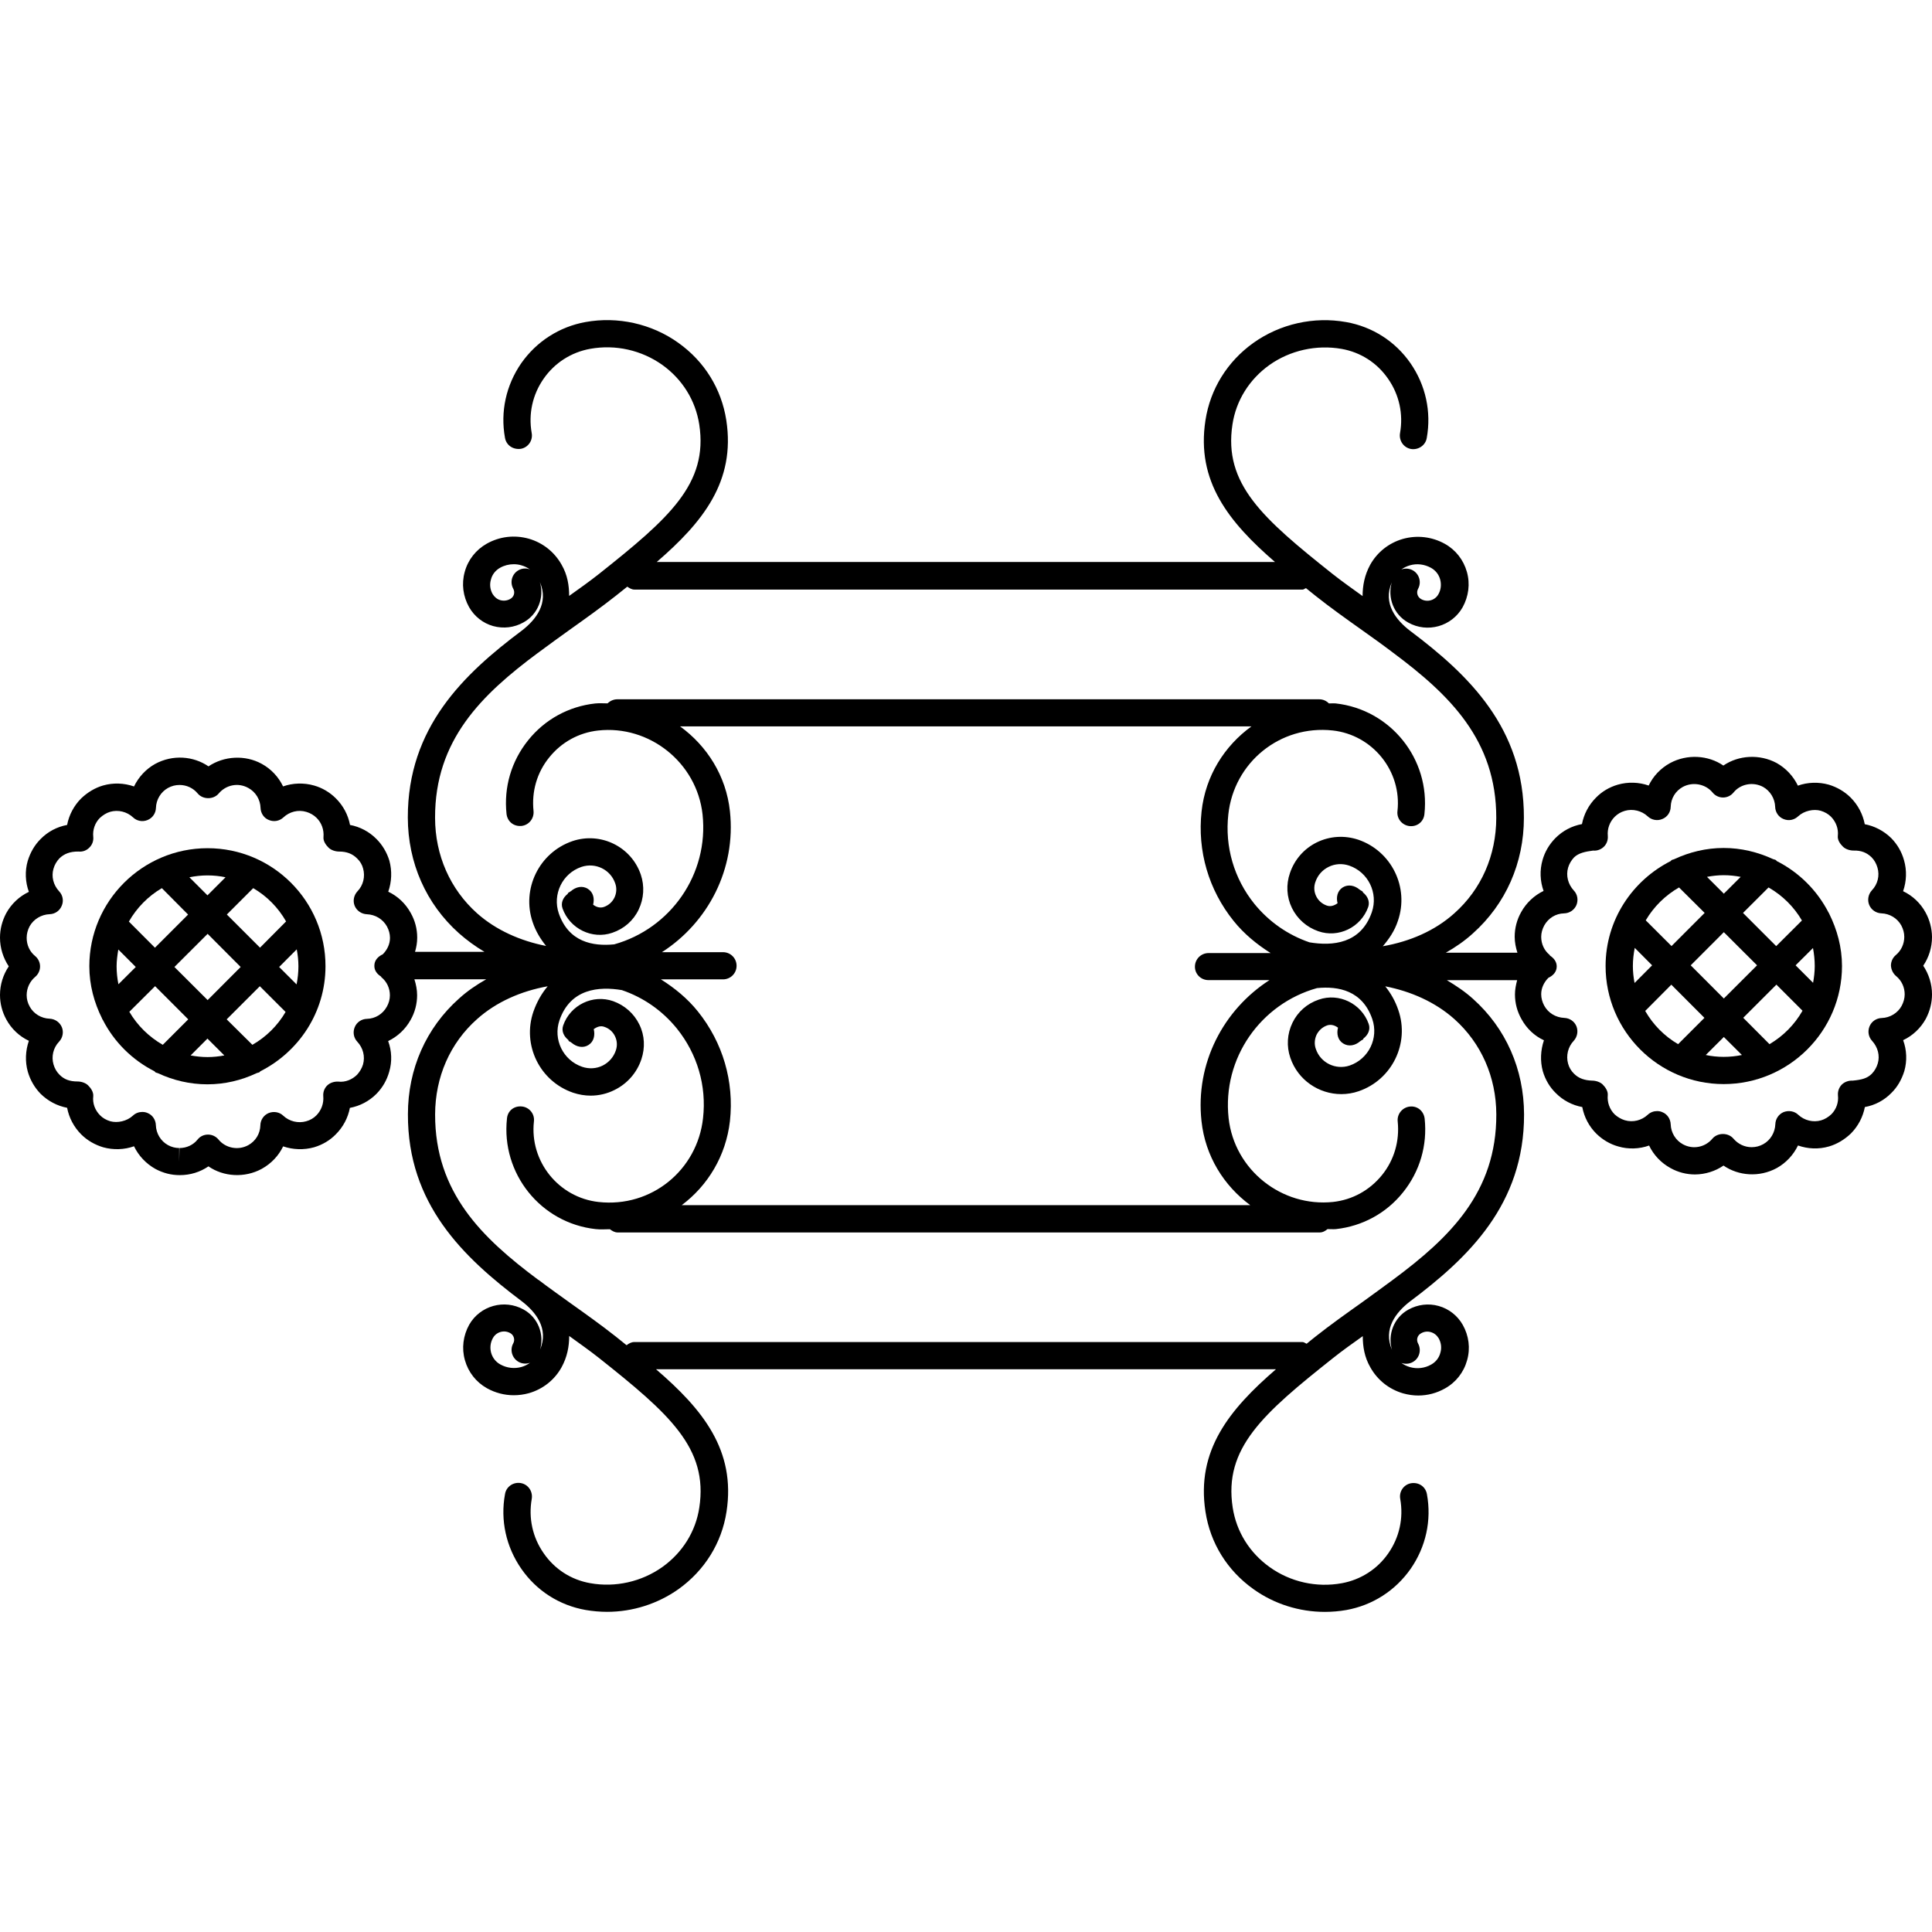 <?xml version="1.0" encoding="iso-8859-1"?>
<!-- Generator: Adobe Illustrator 16.0.0, SVG Export Plug-In . SVG Version: 6.00 Build 0)  -->
<!DOCTYPE svg PUBLIC "-//W3C//DTD SVG 1.1//EN" "http://www.w3.org/Graphics/SVG/1.1/DTD/svg11.dtd">
<svg version="1.1" id="Capa_1" xmlns="http://www.w3.org/2000/svg" xmlns:xlink="http://www.w3.org/1999/xlink" x="0px" y="0px"
	 width="191.652px" height="191.652px" viewBox="0 0 191.652 191.652" style="enable-background:new 0 0 191.652 191.652;"
	 xml:space="preserve">
<g>
	<g>
		<path d="M191.015,90.518c-0.506-0.931-1.287-1.664-2.23-2.112c0.343-0.983,0.385-2.057,0.09-3.077
			c-0.232-0.828-0.654-1.561-1.266-2.188c-0.738-0.722-1.656-1.197-2.627-1.381c-0.189-0.983-0.664-1.901-1.402-2.645
			c-0.602-0.596-1.334-1.023-2.162-1.276c-1.013-0.285-2.114-0.248-3.069,0.097c-0.448-0.933-1.181-1.727-2.109-2.247
			c-1.682-0.901-3.765-0.788-5.284,0.253c-1.497-1.03-3.58-1.165-5.283-0.248c-0.955,0.525-1.683,1.308-2.126,2.231
			c-0.976-0.34-2.051-0.377-3.063-0.087c-0.844,0.248-1.571,0.68-2.162,1.286c-0.728,0.728-1.202,1.641-1.393,2.624
			c-0.996,0.182-1.914,0.664-2.642,1.397c-0.611,0.627-1.039,1.355-1.271,2.178c-0.29,1.015-0.243,2.083,0.105,3.056
			c-0.929,0.448-1.709,1.176-2.221,2.099c-0.422,0.746-0.644,1.59-0.644,2.447c0,0.551,0.111,1.081,0.27,1.582h-7.099
			c0.966-0.551,1.872-1.176,2.68-1.912c3.259-2.911,5.062-6.977,5.062-11.47c0.031-8.91-5.495-14.196-11.296-18.554
			c-1.355-1.037-2.722-2.689-1.809-4.799c-0.443,1.511,0.185,3.185,1.624,3.983c1.914,1.076,4.324,0.385,5.399-1.505
			c0.597-1.081,0.765-2.329,0.428-3.518c-0.338-1.192-1.107-2.181-2.188-2.784c-1.271-0.707-2.753-0.881-4.161-0.488
			c-1.392,0.401-2.542,1.313-3.243,2.565c-0.559,1.026-0.754,2.07-0.754,3.106c-1.002-0.726-2.02-1.438-2.964-2.184
			c-6.95-5.523-10.853-8.941-9.945-14.845c0.358-2.37,1.672-4.464,3.654-5.885c2.067-1.469,4.678-2.041,7.167-1.608
			c1.898,0.335,3.533,1.392,4.619,2.969c1.103,1.577,1.519,3.494,1.182,5.39c-0.122,0.735,0.348,1.437,1.086,1.571
			c0.728,0.119,1.445-0.356,1.566-1.092c0.469-2.607-0.111-5.236-1.614-7.414c-1.503-2.165-3.771-3.618-6.375-4.082
			c-3.217-0.577-6.571,0.18-9.218,2.07c-2.584,1.851-4.271,4.577-4.746,7.673c-0.939,6.059,2.33,10.104,6.897,14.056H65.146
			c4.58-3.953,7.831-8.002,6.903-14.056c-0.478-3.106-2.154-5.833-4.76-7.687c-2.645-1.893-6.009-2.639-9.205-2.062
			c-2.592,0.469-4.857,1.922-6.378,4.087c-1.5,2.173-2.085,4.796-1.613,7.398c0.129,0.735,0.788,1.194,1.571,1.092
			c0.733-0.129,1.218-0.839,1.078-1.571c-0.334-1.891,0.082-3.797,1.179-5.374c1.089-1.577,2.742-2.634,4.622-2.974
			c2.521-0.454,5.103,0.134,7.169,1.603c1.983,1.427,3.28,3.515,3.652,5.896c0.907,5.894-2.993,9.311-9.948,14.834
			c-0.944,0.746-1.948,1.458-2.958,2.178c0-1.034-0.161-2.081-0.751-3.101c-0.712-1.263-1.861-2.175-3.254-2.576
			c-1.41-0.393-2.879-0.227-4.163,0.493c-1.081,0.609-1.864,1.603-2.188,2.795c-0.335,1.189-0.166,2.436,0.433,3.507
			c0.53,0.923,1.376,1.587,2.381,1.872c1.025,0.282,2.102,0.153,3.019-0.367c1.437-0.793,2.078-2.479,1.619-3.994
			c0.913,2.088-0.403,3.73-1.743,4.777c-5.833,4.358-11.372,9.656-11.356,18.586c0.011,4.488,1.809,8.554,5.065,11.465
			c0.783,0.696,1.635,1.313,2.537,1.849H41.17c0.135-0.454,0.216-0.926,0.216-1.411c0-0.865-0.216-1.685-0.638-2.437
			c-0.517-0.943-1.295-1.674-2.233-2.117c0.34-0.976,0.388-2.051,0.113-3.071c-0.25-0.825-0.704-1.582-1.281-2.154
			c-0.707-0.723-1.64-1.216-2.624-1.397c-0.19-0.994-0.675-1.917-1.416-2.647c-0.598-0.599-1.36-1.042-2.149-1.263
			c-1.015-0.293-2.123-0.253-3.077,0.087c-0.448-0.937-1.184-1.729-2.112-2.236c-1.659-0.917-3.763-0.783-5.287,0.248
			c-1.484-1.021-3.541-1.194-5.292-0.242c-0.917,0.511-1.648,1.308-2.096,2.235c-0.976-0.34-2.046-0.39-3.083-0.092
			c-0.788,0.231-1.529,0.675-2.165,1.284c-0.725,0.73-1.2,1.643-1.389,2.626c-0.992,0.182-1.912,0.664-2.624,1.392
			C3.446,83.81,3.02,84.529,2.75,85.402c-0.292,1.015-0.242,2.091,0.114,3.069c-0.947,0.448-1.73,1.181-2.247,2.117
			C0.211,91.354,0,92.171,0,93.017c0,1.031,0.319,2.02,0.87,2.845C0.309,96.688,0,97.674,0,98.702c0,0.844,0.216,1.682,0.628,2.431
			c0.506,0.929,1.289,1.667,2.236,2.114c-0.34,0.986-0.39,2.057-0.103,3.075c0.243,0.827,0.665,1.561,1.273,2.188
			c0.741,0.723,1.648,1.197,2.624,1.381c0.189,0.986,0.664,1.904,1.405,2.647c0.599,0.591,1.334,1.019,2.17,1.271
			c1.004,0.279,2.102,0.247,3.061-0.101c0.448,0.934,1.189,1.725,2.118,2.246c0.767,0.412,1.571,0.617,2.404,0.617h0.032
			c1.026,0,2.014-0.306,2.829-0.87c1.5,1.039,3.591,1.171,5.287,0.248c0.952-0.527,1.68-1.308,2.123-2.23
			c0.973,0.332,2.051,0.374,3.067,0.09c0.833-0.248,1.571-0.681,2.159-1.287c0.73-0.728,1.205-1.64,1.395-2.621
			c0.994-0.185,1.912-0.664,2.64-1.397c0.612-0.627,1.025-1.355,1.258-2.178c0.303-1.018,0.256-2.083-0.101-3.053
			c0.934-0.449,1.717-1.177,2.229-2.104c0.422-0.743,0.643-1.587,0.643-2.441c0-0.549-0.108-1.081-0.269-1.582h7.122
			c-0.973,0.554-1.891,1.176-2.7,1.914c-3.262,2.911-5.065,6.977-5.065,11.47c-0.032,8.906,5.492,14.196,11.295,18.552
			c1.355,1.039,2.719,2.689,1.809,4.804c0.443-1.508-0.187-3.185-1.625-3.98c-1.911-1.065-4.319-0.386-5.4,1.502
			c-0.598,1.082-0.762,2.331-0.427,3.513c0.335,1.197,1.107,2.183,2.188,2.79c0.82,0.458,1.738,0.695,2.655,0.695
			c0.509,0,1.015-0.068,1.508-0.205c1.392-0.401,2.542-1.313,3.238-2.568c0.562-1.023,0.757-2.072,0.757-3.106
			c0.999,0.728,2.02,1.44,2.953,2.179c6.961,5.526,10.86,8.943,9.954,14.844c-0.356,2.373-1.669,4.467-3.657,5.891
			c-2.062,1.467-4.675,2.057-7.164,1.608c-1.896-0.332-3.533-1.392-4.617-2.969c-1.102-1.577-1.519-3.491-1.184-5.39
			c0.124-0.738-0.346-1.439-1.084-1.571c-0.741-0.126-1.447,0.354-1.566,1.087c-0.482,2.609,0.108,5.241,1.614,7.414
			c1.5,2.167,3.757,3.623,6.378,4.087c0.707,0.121,1.424,0.185,2.138,0.185c2.521,0,5.021-0.791,7.085-2.257
			c2.586-1.852,4.282-4.577,4.756-7.673c0.939-6.097-2.365-10.157-6.992-14.133h61.496c-4.609,3.981-7.932,8.042-6.992,14.133
			c0.475,3.105,2.156,5.832,4.767,7.684c2.062,1.477,4.557,2.251,7.072,2.251c0.722,0,1.439-0.063,2.136-0.185
			c2.594-0.469,4.861-1.919,6.381-4.092c1.503-2.168,2.088-4.794,1.613-7.394c-0.127-0.738-0.791-1.213-1.571-1.092
			c-0.733,0.127-1.219,0.833-1.076,1.571c0.332,1.894-0.084,3.797-1.181,5.374c-1.087,1.577-2.742,2.632-4.62,2.975
			c-2.51,0.458-5.104-0.127-7.161-1.604c-1.993-1.429-3.291-3.512-3.66-5.901c-0.906-5.89,2.99-9.307,9.951-14.828
			c0.938-0.749,1.946-1.461,2.953-2.178c0,1.027,0.164,2.082,0.754,3.101c0.707,1.26,1.856,2.173,3.254,2.578
			c0.496,0.138,1.002,0.211,1.492,0.211c0.929,0,1.836-0.237,2.663-0.706c1.081-0.606,1.862-1.604,2.188-2.801
			c0.338-1.187,0.169-2.431-0.432-3.501c-0.527-0.923-1.377-1.588-2.384-1.872c-1.023-0.29-2.099-0.148-3.017,0.363
			c-1.435,0.791-2.072,2.479-1.619,3.992c-0.907-2.088,0.406-3.729,1.746-4.777c5.832-4.361,11.369-9.656,11.354-18.584
			c-0.011-4.487-1.809-8.554-5.068-11.465c-0.785-0.711-1.682-1.308-2.589-1.851h6.972c-0.121,0.459-0.217,0.929-0.217,1.413
			c0,0.865,0.217,1.683,0.639,2.437c0.517,0.944,1.281,1.672,2.235,2.114c-0.332,0.981-0.39,2.057-0.11,3.075
			c0.242,0.822,0.686,1.582,1.276,2.151c0.706,0.723,1.646,1.218,2.637,1.397c0.189,0.997,0.664,1.914,1.402,2.647
			c0.612,0.596,1.36,1.039,2.162,1.26c1.008,0.301,2.115,0.254,3.064-0.09c0.448,0.939,1.196,1.73,2.125,2.236
			c0.743,0.417,1.582,0.633,2.426,0.633l0,0c1.018-0.005,2.015-0.321,2.832-0.881c1.471,1.018,3.543,1.197,5.289,0.243
			c0.917-0.512,1.65-1.303,2.099-2.236c0.971,0.343,2.046,0.396,3.08,0.095c0.791-0.231,1.529-0.675,2.167-1.281
			c0.723-0.732,1.197-1.646,1.387-2.626c1.002-0.18,1.914-0.665,2.626-1.393c0.591-0.58,1.013-1.302,1.287-2.173
			c0.29-1.018,0.242-2.093-0.116-3.068c0.949-0.448,1.729-1.182,2.247-2.115c0.405-0.77,0.616-1.587,0.616-2.431
			c0-1.028-0.321-2.02-0.87-2.84c0.56-0.828,0.87-1.814,0.87-2.848C191.643,92.104,191.426,91.264,191.015,90.518z M139.852,56.082
			c0.696-0.206,1.45-0.113,2.104,0.248c0.448,0.248,0.775,0.664,0.907,1.154c0.132,0.499,0.079,1.016-0.175,1.464
			c-0.337,0.611-1.117,0.828-1.719,0.479c-0.358-0.197-0.496-0.656-0.295-1.021c0.353-0.651,0.121-1.468-0.533-1.835
			c-0.205-0.113-0.433-0.166-0.653-0.166c-0.153,0-0.333,0.032-0.485,0.09C139.256,56.309,139.546,56.174,139.852,56.082z
			 M51.442,56.562c-0.654,0.361-0.886,1.185-0.53,1.835c0.201,0.369,0.082,0.815-0.303,1.021c-0.295,0.164-0.625,0.206-0.96,0.122
			c-0.335-0.093-0.585-0.304-0.777-0.606c-0.256-0.443-0.319-0.96-0.169-1.453c0.124-0.496,0.459-0.912,0.907-1.16
			c0.411-0.232,0.875-0.351,1.35-0.351c0.256,0,0.509,0.031,0.757,0.108c0.324,0.092,0.599,0.227,0.854,0.414
			C52.236,56.34,51.804,56.361,51.442,56.562z M37.79,96.866c0.026,0.017,0.016,0.053,0.04,0.069
			c0.549,0.448,0.847,1.102,0.847,1.798c0,0.391-0.103,0.775-0.304,1.129c-0.403,0.732-1.149,1.187-1.969,1.207
			c-0.541,0.011-1.015,0.332-1.215,0.823c-0.206,0.49-0.114,1.055,0.258,1.45c0.572,0.611,0.789,1.461,0.562,2.257
			c-0.114,0.38-0.33,0.728-0.588,1.013c-0.453,0.448-1.139,0.78-1.89,0.68c-0.388-0.01-0.789,0.111-1.073,0.385
			c-0.292,0.285-0.422,0.676-0.39,1.071c0.061,0.701-0.188,1.392-0.686,1.898c-0.274,0.274-0.609,0.475-1.015,0.585
			c-0.789,0.222-1.664,0.016-2.268-0.554c-0.367-0.358-0.944-0.47-1.458-0.259c-0.485,0.206-0.804,0.681-0.814,1.213
			c-0.021,0.828-0.469,1.566-1.2,1.968c-1.01,0.554-2.268,0.284-2.953-0.56c-0.264-0.316-0.643-0.49-1.036-0.49H20.63
			c-0.406,0-0.788,0.18-1.034,0.496c-0.43,0.537-1.083,0.838-1.791,0.838l-0.029,1.351v-1.351c-0.382,0-0.759-0.095-1.113-0.29
			c-0.717-0.396-1.176-1.154-1.202-1.982c-0.016-0.527-0.335-1.007-0.823-1.202c-0.166-0.074-0.34-0.105-0.527-0.105
			c-0.334,0-0.669,0.121-0.923,0.363c-0.606,0.564-1.54,0.754-2.247,0.56c-0.4-0.116-0.767-0.333-1.015-0.591
			c-0.509-0.512-0.757-1.197-0.675-1.894c0.032-0.4-0.221-0.791-0.514-1.075c-0.253-0.254-0.686-0.385-1.047-0.385
			c-0.788,0-1.329-0.211-1.782-0.665c-0.293-0.29-0.488-0.638-0.602-1.033c-0.227-0.786-0.021-1.646,0.551-2.247
			c0.364-0.385,0.477-0.954,0.277-1.444c-0.211-0.491-0.675-0.812-1.21-0.839c-0.825-0.026-1.593-0.49-1.978-1.202
			c-0.198-0.354-0.301-0.738-0.301-1.129c0-0.706,0.313-1.365,0.836-1.809c0.313-0.259,0.493-0.641,0.493-1.041
			c0-0.398-0.18-0.781-0.493-1.037c-0.541-0.443-0.836-1.094-0.836-1.803c0-0.398,0.103-0.778,0.29-1.14
			c0.396-0.712,1.163-1.176,1.988-1.205c0.535-0.016,0.999-0.34,1.199-0.831c0.211-0.485,0.114-1.047-0.255-1.437
			c-0.578-0.625-0.789-1.469-0.562-2.241c0.114-0.409,0.33-0.754,0.591-1.031c0.454-0.443,1.047-0.686,1.896-0.675
			c0.414,0.045,0.793-0.108,1.068-0.387c0.298-0.288,0.433-0.681,0.39-1.081c-0.071-0.696,0.177-1.377,0.646-1.856
			c0.313-0.293,0.67-0.509,1.031-0.617c0.788-0.227,1.664-0.016,2.27,0.551c0.382,0.367,0.944,0.47,1.439,0.264
			c0.499-0.203,0.817-0.675,0.833-1.202c0.026-0.828,0.485-1.584,1.191-1.978c0.364-0.2,0.741-0.298,1.152-0.298
			c0.707,0,1.36,0.309,1.804,0.849c0.517,0.614,1.561,0.614,2.078,0c0.712-0.849,1.917-1.118,2.932-0.556
			c0.73,0.393,1.194,1.149,1.221,1.982c0.016,0.527,0.335,1.016,0.831,1.202c0.499,0.206,1.049,0.104,1.442-0.264
			c0.601-0.562,1.463-0.788,2.281-0.54c0.361,0.108,0.728,0.313,1.002,0.588c0.498,0.488,0.746,1.179,0.688,1.891
			c-0.044,0.4,0.222,0.788,0.506,1.07c0.253,0.248,0.68,0.382,1.042,0.382c0.741,0,1.318,0.211,1.793,0.691
			c0.292,0.277,0.493,0.617,0.588,0.994c0.222,0.788,0.024,1.658-0.562,2.262c-0.356,0.385-0.475,0.947-0.274,1.437
			c0.2,0.485,0.675,0.814,1.215,0.836c0.831,0.034,1.587,0.482,1.993,1.221c0.187,0.351,0.295,0.73,0.295,1.123
			c0,0.622-0.279,1.184-0.712,1.627c-0.464,0.216-0.838,0.588-0.838,1.134C37.125,96.279,37.418,96.63,37.79,96.866z
			 M51.732,135.601c-0.69,0.194-1.447,0.115-2.106-0.254c-0.448-0.248-0.77-0.664-0.907-1.154c-0.134-0.496-0.074-1.018,0.18-1.467
			c0.231-0.416,0.664-0.648,1.107-0.648c0.211,0,0.422,0.059,0.609,0.164c0.356,0.195,0.499,0.659,0.298,1.018
			c-0.356,0.648-0.124,1.466,0.53,1.835c0.356,0.2,0.783,0.222,1.139,0.085C52.326,135.368,52.046,135.511,51.732,135.601z
			 M140.142,135.115c0.654-0.358,0.886-1.182,0.533-1.835c-0.201-0.364-0.085-0.812,0.295-1.019
			c0.295-0.169,0.633-0.216,0.965-0.116c0.332,0.096,0.586,0.301,0.775,0.602c0.253,0.443,0.321,0.965,0.169,1.455
			c-0.127,0.496-0.459,0.913-0.907,1.16c-0.633,0.364-1.393,0.454-2.104,0.254c-0.321-0.096-0.601-0.227-0.854-0.417
			C139.356,135.326,139.788,135.315,140.142,135.115z M47.321,90.594c-2.668-2.389-4.153-5.748-4.163-9.455
			c-0.026-7.723,4.611-12.221,10.217-16.385c0.011-0.005,0.021,0,0.032-0.01c0.021-0.016,0.037-0.04,0.061-0.055
			c0.997-0.744,2.012-1.474,3.04-2.212c1.582-1.124,3.13-2.231,4.593-3.385c0.375-0.304,0.747-0.602,1.124-0.896
			c0.211,0.14,0.432,0.29,0.709,0.29h66.287c0.116,0,0.211-0.108,0.332-0.14c0.312,0.248,0.617,0.496,0.934,0.751
			c1.455,1.155,3.017,2.268,4.599,3.391c1.044,0.744,2.077,1.479,3.068,2.231c0.011,0.005,0.011,0.016,0.021,0.026
			c0.011,0,0.011,0,0.011,0c5.601,4.168,10.257,8.667,10.241,16.4c-0.011,3.712-1.477,7.072-4.166,9.46
			c-1.931,1.732-4.409,2.795-7.088,3.262c0.611-0.715,1.171-1.519,1.498-2.523c1.139-3.304-0.623-6.911-3.929-8.045
			c-1.366-0.453-2.821-0.369-4.119,0.264c-1.266,0.625-2.215,1.712-2.663,3.046c-0.396,1.145-0.332,2.37,0.195,3.457
			c0.532,1.089,1.466,1.912,2.615,2.31c1.999,0.704,4.235-0.377,4.957-2.407c0.185-0.562-0.084-1.097-0.527-1.442
			c-0.01-0.016,0-0.042-0.01-0.059c-0.063-0.097-0.175-0.103-0.259-0.179c-0.016-0.006-0.026-0.032-0.048-0.037c0,0,0,0-0.01,0
			c-0.475-0.411-1.129-0.562-1.678-0.222c-0.537,0.346-0.664,0.981-0.511,1.571c-0.322,0.232-0.686,0.361-1.061,0.232
			c-0.475-0.164-0.854-0.498-1.065-0.941c-0.211-0.438-0.242-0.928-0.073-1.402c0.222-0.659,0.686-1.189,1.308-1.495
			c0.633-0.319,1.371-0.359,2.041-0.129c1.893,0.646,2.9,2.721,2.252,4.614c-1.087,3.154-3.913,3.38-6.191,2.998
			c-2.12-0.728-3.997-2.02-5.463-3.817c-2.025-2.516-2.943-5.669-2.584-8.878c0.559-5.139,5.115-8.889,10.356-8.321
			c3.955,0.438,6.861,4.023,6.423,7.991c-0.095,0.741,0.454,1.411,1.192,1.493c0.785,0.084,1.413-0.456,1.481-1.194
			c0.591-5.448-3.349-10.368-8.801-10.974c-0.228-0.021-0.448,0.005-0.676,0c-0.242-0.248-0.569-0.409-0.959-0.409H61.232
			c-0.363,0-0.709,0.156-0.962,0.404c-0.401,0-0.799-0.032-1.227,0.01c-2.623,0.288-4.999,1.582-6.657,3.657
			c-1.664,2.073-2.421,4.659-2.139,7.302c0.087,0.738,0.686,1.257,1.479,1.191c0.746-0.079,1.273-0.749,1.199-1.49
			c-0.2-1.917,0.335-3.807,1.562-5.313c1.213-1.506,2.932-2.452,4.843-2.663c5.065-0.562,9.785,3.159,10.362,8.316
			c0.641,5.945-3.18,11.335-8.764,12.896c-2.133,0.211-4.514-0.232-5.498-3.072c-0.643-1.896,0.356-3.966,2.247-4.611
			c1.392-0.467,2.89,0.264,3.354,1.64c0.166,0.464,0.129,0.968-0.082,1.411c-0.216,0.438-0.583,0.765-1.057,0.928
			c-0.38,0.124-0.757,0-1.055-0.232c0.147-0.588,0.029-1.226-0.517-1.566c-0.551-0.356-1.205-0.195-1.674,0.216
			c-0.005,0-0.005,0-0.011,0c-0.021,0.005-0.029,0.032-0.05,0.037c-0.074,0.076-0.192,0.087-0.253,0.179
			c-0.011,0.016,0,0.042-0.011,0.058c-0.454,0.348-0.717,0.886-0.52,1.447c0.72,2.025,2.956,3.106,4.941,2.415
			c1.168-0.396,2.096-1.21,2.613-2.302c0.52-1.091,0.596-2.325,0.211-3.467c-0.944-2.774-3.984-4.269-6.787-3.32
			c-3.299,1.134-5.065,4.746-3.937,8.044c0.309,0.92,0.789,1.685,1.329,2.354C51.635,93.336,49.217,92.281,47.321,90.594z
			 M119.876,97.226h6.054c-4.566,2.942-7.367,8.236-6.744,13.984c0.374,3.476,2.22,6.408,4.835,8.338H67.629
			c2.586-1.94,4.385-4.883,4.78-8.343c0.427-3.929-0.701-7.778-3.174-10.863c-1.031-1.292-2.312-2.331-3.673-3.19h6.156
			c0.754,0,1.35-0.604,1.35-1.347c0-0.747-0.596-1.35-1.35-1.35h-6.054c4.564-2.938,7.364-8.234,6.745-13.979
			c-0.377-3.518-2.283-6.486-4.946-8.419h56.679c-2.669,1.933-4.562,4.902-4.947,8.435c-0.427,3.926,0.702,7.781,3.175,10.858
			c1.039,1.297,2.315,2.333,3.676,3.193h-6.159c-0.749,0-1.351,0.604-1.351,1.35C118.531,96.63,119.127,97.226,119.876,97.226z
			 M144.271,101.091c2.663,2.384,4.15,5.742,4.161,9.455c0.026,7.726-4.614,12.219-10.226,16.385c0,0.011-0.021,0-0.021,0.011
			c-0.026,0.016-0.042,0.036-0.063,0.053c-1.002,0.743-2.015,1.471-3.037,2.215c-1.582,1.123-3.133,2.226-4.599,3.386
			c-0.306,0.236-0.569,0.464-0.87,0.701c-0.143-0.053-0.259-0.169-0.417-0.169H62.928c-0.309,0-0.551,0.147-0.773,0.316
			c-0.345-0.285-0.696-0.56-1.049-0.844c-1.464-1.155-3.022-2.268-4.604-3.391c-1.034-0.749-2.07-1.477-3.059-2.231
			c-0.021-0.005-0.021-0.016-0.032-0.025c-0.011,0-0.011,0-0.021,0c-5.59-4.166-10.238-8.665-10.228-16.4
			c0.011-3.719,1.479-7.077,4.164-9.461c1.912-1.709,4.369-2.779,7.003-3.254c-0.588,0.696-1.068,1.529-1.414,2.51
			c-1.139,3.307,0.625,6.914,3.937,8.048c0.567,0.189,1.16,0.29,1.738,0.29c0.804,0,1.627-0.185,2.365-0.559
			c1.268-0.623,2.22-1.709,2.668-3.043c0.383-1.145,0.335-2.368-0.2-3.454c-0.53-1.092-1.463-1.909-2.597-2.315
			c-2.004-0.707-4.25,0.375-4.957,2.404c-0.201,0.564,0.071,1.098,0.511,1.445c0.014,0.016,0,0.048,0.014,0.063
			c0.058,0.101,0.171,0.105,0.258,0.174c0.016,0.005,0.021,0.037,0.042,0.042c0,0,0.005,0,0.011,0
			c0.477,0.406,1.128,0.564,1.669,0.222c0.551-0.343,0.665-0.991,0.525-1.577c0.324-0.231,0.68-0.363,1.047-0.227
			c0.485,0.158,0.854,0.496,1.065,0.939c0.208,0.438,0.243,0.928,0.079,1.402c-0.221,0.659-0.691,1.191-1.3,1.498
			c-0.638,0.321-1.371,0.353-2.041,0.126c-1.896-0.648-2.9-2.721-2.251-4.614c1.089-3.153,3.923-3.375,6.188-2.995
			c2.133,0.728,4.005,2.02,5.463,3.817c2.025,2.521,2.953,5.675,2.592,8.881c-0.562,5.146-5.112,8.901-10.362,8.321
			c-3.958-0.438-6.853-4.023-6.415-7.989c0.092-0.743-0.453-1.413-1.194-1.486c-0.804-0.08-1.413,0.453-1.479,1.191
			c-0.593,5.453,3.338,10.373,8.799,10.974c0.48,0.053,0.939,0.017,1.408,0.011c0.222,0.164,0.469,0.322,0.783,0.322h69.622
			c0.322,0,0.564-0.153,0.786-0.333c0.285-0.005,0.564,0.026,0.833,0c2.632-0.29,5.01-1.582,6.666-3.659
			c1.661-2.072,2.415-4.656,2.136-7.299c-0.09-0.743-0.707-1.287-1.482-1.197c-0.738,0.085-1.275,0.754-1.191,1.487
			c0.195,1.914-0.343,3.808-1.561,5.311c-1.224,1.508-2.933,2.452-4.852,2.663c-5.084,0.532-9.788-3.164-10.362-8.316
			c-0.644-5.948,3.185-11.338,8.77-12.898c2.13-0.211,4.509,0.242,5.484,3.074c0.648,1.898-0.358,3.96-2.247,4.609
			c-1.381,0.464-2.89-0.264-3.354-1.646c-0.169-0.464-0.127-0.971,0.074-1.408c0.221-0.438,0.59-0.771,1.064-0.934
			c0.38-0.121,0.76,0.005,1.061,0.232c-0.153,0.591-0.026,1.229,0.512,1.565c0.559,0.354,1.213,0.195,1.682-0.216
			c0.006,0,0.006,0,0.011,0c0.021-0.005,0.026-0.031,0.048-0.037c0.084-0.079,0.194-0.089,0.253-0.179
			c0.016-0.016,0-0.043,0.016-0.059c0.453-0.343,0.723-0.886,0.522-1.45c-0.718-2.024-2.953-3.105-4.947-2.409
			c-1.16,0.39-2.088,1.207-2.615,2.299s-0.602,2.331-0.211,3.47c0.749,2.21,2.826,3.607,5.062,3.607c0.569,0,1.171-0.095,1.725-0.29
			c3.301-1.134,5.067-4.746,3.929-8.042c-0.306-0.913-0.76-1.688-1.298-2.362C139.963,98.343,142.367,99.397,144.271,101.091z
			 M188.109,96.841c0.532,0.442,0.833,1.097,0.833,1.798c0,0.396-0.111,0.78-0.301,1.139c-0.385,0.712-1.149,1.182-1.978,1.208
			c-0.532,0.016-1.007,0.338-1.208,0.828c-0.2,0.49-0.11,1.044,0.254,1.439c0.574,0.627,0.791,1.466,0.563,2.241
			c-0.121,0.411-0.332,0.759-0.596,1.028c-0.442,0.443-0.991,0.591-1.888,0.675c-0.38-0.021-0.791,0.11-1.076,0.385
			c-0.29,0.29-0.422,0.686-0.39,1.081c0.079,0.696-0.169,1.377-0.644,1.861c-0.306,0.291-0.664,0.507-1.028,0.612
			c-0.786,0.227-1.661,0.016-2.268-0.554c-0.374-0.358-0.938-0.459-1.45-0.264c-0.485,0.205-0.807,0.675-0.822,1.207
			c-0.032,0.823-0.485,1.582-1.192,1.973c-0.363,0.2-0.738,0.301-1.16,0.301c-0.696,0-1.35-0.312-1.804-0.85
			c-0.521-0.611-1.561-0.611-2.083,0c-0.695,0.839-1.903,1.124-2.932,0.56c-0.717-0.391-1.182-1.149-1.208-1.978
			c-0.021-0.533-0.337-1.013-0.833-1.208c-0.158-0.073-0.337-0.105-0.517-0.105c-0.338,0-0.67,0.122-0.928,0.364
			c-0.597,0.559-1.461,0.785-2.278,0.543c-0.358-0.11-0.718-0.316-1.008-0.585c-0.49-0.491-0.743-1.182-0.68-1.894
			c0.037-0.4-0.222-0.785-0.507-1.07c-0.253-0.248-0.686-0.38-1.049-0.38c-0.733-0.026-1.318-0.211-1.793-0.69
			c-0.285-0.279-0.485-0.617-0.586-0.997c-0.221-0.786-0.01-1.661,0.56-2.263c0.348-0.379,0.464-0.943,0.269-1.439
			c-0.195-0.484-0.664-0.812-1.207-0.833c-0.844-0.037-1.593-0.485-1.994-1.224c-0.185-0.348-0.295-0.732-0.295-1.123
			c0-0.622,0.279-1.187,0.712-1.629c0.464-0.217,0.828-0.586,0.828-1.132c0-0.475-0.296-0.825-0.654-1.062
			c-0.031-0.016-0.021-0.055-0.042-0.071c-0.549-0.448-0.844-1.102-0.844-1.798c0-0.393,0.11-0.77,0.301-1.129
			c0.406-0.732,1.145-1.187,1.967-1.202c0.543-0.011,1.018-0.335,1.229-0.828c0.195-0.49,0.111-1.057-0.269-1.447
			c-0.56-0.614-0.791-1.463-0.56-2.257c0.111-0.383,0.322-0.728,0.586-1.016c0.453-0.448,1.149-0.583,1.893-0.68
			c0.386,0.039,0.786-0.104,1.076-0.388c0.285-0.282,0.417-0.675,0.385-1.071c-0.068-0.702,0.185-1.392,0.686-1.896
			c0.279-0.274,0.606-0.475,1.008-0.588c0.785-0.227,1.666-0.011,2.268,0.551c0.39,0.367,0.959,0.469,1.45,0.258
			c0.501-0.203,0.817-0.68,0.827-1.213c0.021-0.828,0.47-1.566,1.197-1.967c1.018-0.546,2.273-0.279,2.959,0.556
			c0.253,0.314,0.638,0.493,1.033,0.493h0.005c0.406,0,0.786-0.185,1.039-0.499c0.665-0.825,1.904-1.102,2.933-0.551
			c0.706,0.396,1.17,1.155,1.196,1.982c0.017,0.527,0.333,1.005,0.828,1.203c0.507,0.211,1.05,0.103,1.445-0.264
			c0.601-0.562,1.545-0.757,2.246-0.556c0.401,0.118,0.76,0.329,1.023,0.593c0.495,0.509,0.749,1.194,0.675,1.891
			c-0.048,0.401,0.211,0.789,0.506,1.076c0.254,0.253,0.686,0.388,1.055,0.388c0.765-0.021,1.313,0.211,1.783,0.664
			c0.284,0.287,0.475,0.638,0.59,1.036c0.228,0.783,0.026,1.643-0.559,2.247c-0.354,0.385-0.464,0.952-0.264,1.442
			s0.675,0.815,1.202,0.838c0.833,0.026,1.593,0.49,1.983,1.202c0.189,0.359,0.295,0.736,0.295,1.129
			c0,0.709-0.306,1.366-0.839,1.809c-0.311,0.261-0.484,0.644-0.484,1.044C187.603,96.197,187.793,96.582,188.109,96.841z"/>
		<path d="M181.417,90.555c0-0.006-0.011,0-0.011,0c-1.139-2.226-2.942-4.024-5.179-5.152c-0.01-0.016,0-0.037-0.021-0.053
			c-0.105-0.092-0.222-0.082-0.338-0.135c-1.492-0.686-3.138-1.097-4.883-1.097c-1.74,0-3.396,0.411-4.884,1.103
			c-0.105,0.058-0.221,0.042-0.321,0.129c-0.016,0.011-0.011,0.037-0.021,0.053c-3.828,1.928-6.486,5.854-6.486,10.428
			c0,6.452,5.258,11.709,11.713,11.709c6.465,0,11.738-5.258,11.738-11.709c0-1.875-0.49-3.618-1.266-5.184
			C181.428,90.62,181.438,90.581,181.417,90.555z M175.437,88.034c1.377,0.789,2.516,1.912,3.312,3.278l-2.553,2.542l-3.291-3.293
			L175.437,88.034z M174.298,95.759l-3.296,3.291l-3.285-3.291l3.285-3.288L174.298,95.759z M170.991,86.818
			c0.575,0,1.129,0.063,1.683,0.166l-1.672,1.669l-1.672-1.669C169.873,86.882,170.417,86.818,170.991,86.818z M166.557,88.034
			l2.542,2.526l-3.286,3.288l-2.558-2.552C164.057,89.935,165.196,88.817,166.557,88.034z M162.147,97.51
			c-0.105-0.548-0.168-1.107-0.168-1.679c0-0.615,0.073-1.221,0.185-1.803l1.724,1.732L162.147,97.51z M166.467,103.58
			c-1.36-0.791-2.479-1.925-3.265-3.296l2.59-2.605l3.285,3.291L166.467,103.58z M170.991,104.84c-0.606,0-1.218-0.063-1.782-0.185
			l1.793-1.787l1.793,1.787C172.21,104.776,171.608,104.84,170.991,104.84z M175.532,103.58l-2.605-2.616l3.291-3.29l2.589,2.589
			C178.021,101.64,176.903,102.772,175.532,103.58z M179.856,97.494l-1.735-1.735l1.725-1.716c0.11,0.577,0.174,1.179,0.174,1.788
			C180.02,96.402,179.951,96.951,179.856,97.494z"/>
		<path d="M20.59,84.14c-6.462,0-11.728,5.255-11.728,11.712c0,1.869,0.479,3.609,1.263,5.181c0.021,0.027,0.011,0.069,0.034,0.096
			c0.011,0.005,0.011,0,0.021,0.005c1.128,2.226,2.942,4.023,5.168,5.147c0.011,0.016,0.011,0.036,0.021,0.053
			c0.103,0.1,0.232,0.084,0.335,0.142c1.474,0.686,3.127,1.087,4.87,1.087c1.74,0,3.396-0.406,4.87-1.103
			c0.113-0.058,0.235-0.042,0.335-0.126c0.019-0.017,0.013-0.037,0.024-0.053c3.829-1.926,6.484-5.854,6.484-10.429
			C32.303,89.395,27.061,84.14,20.59,84.14z M25.118,88.103c1.36,0.793,2.479,1.927,3.261,3.301l-2.586,2.603l-3.291-3.288
			L25.118,88.103z M23.873,95.923l-3.277,3.285l-3.293-3.285l3.293-3.288L23.873,95.923z M20.59,86.839
			c0.612,0,1.215,0.066,1.783,0.185l-1.793,1.793l-1.793-1.793C19.383,86.905,19.976,86.839,20.59,86.839z M16.055,88.103
			l2.603,2.621l-3.288,3.288l-2.586-2.592C13.571,90.048,14.689,88.906,16.055,88.103z M11.747,97.637
			c-0.114-0.575-0.18-1.173-0.18-1.785c0-0.567,0.082-1.123,0.169-1.661l1.732,1.732L11.747,97.637z M16.147,103.644
			c-1.376-0.791-2.518-1.915-3.317-3.275l2.555-2.542l3.288,3.291L16.147,103.644z M20.59,104.861c-0.572,0-1.128-0.063-1.68-0.163
			l1.669-1.672l1.674,1.672C21.708,104.798,21.163,104.861,20.59,104.861z M25.036,103.644l-2.55-2.526l3.288-3.285l2.555,2.552
			C27.53,101.75,26.396,102.868,25.036,103.644z M29.603,95.852c0,0.617-0.068,1.221-0.182,1.801l-1.73-1.729l1.746-1.751
			C29.539,94.718,29.603,95.279,29.603,95.852z"/>
	</g>
</g>
<g>
</g>
<g>
</g>
<g>
</g>
<g>
</g>
<g>
</g>
<g>
</g>
<g>
</g>
<g>
</g>
<g>
</g>
<g>
</g>
<g>
</g>
<g>
</g>
<g>
</g>
<g>
</g>
<g>
</g>
</svg>
